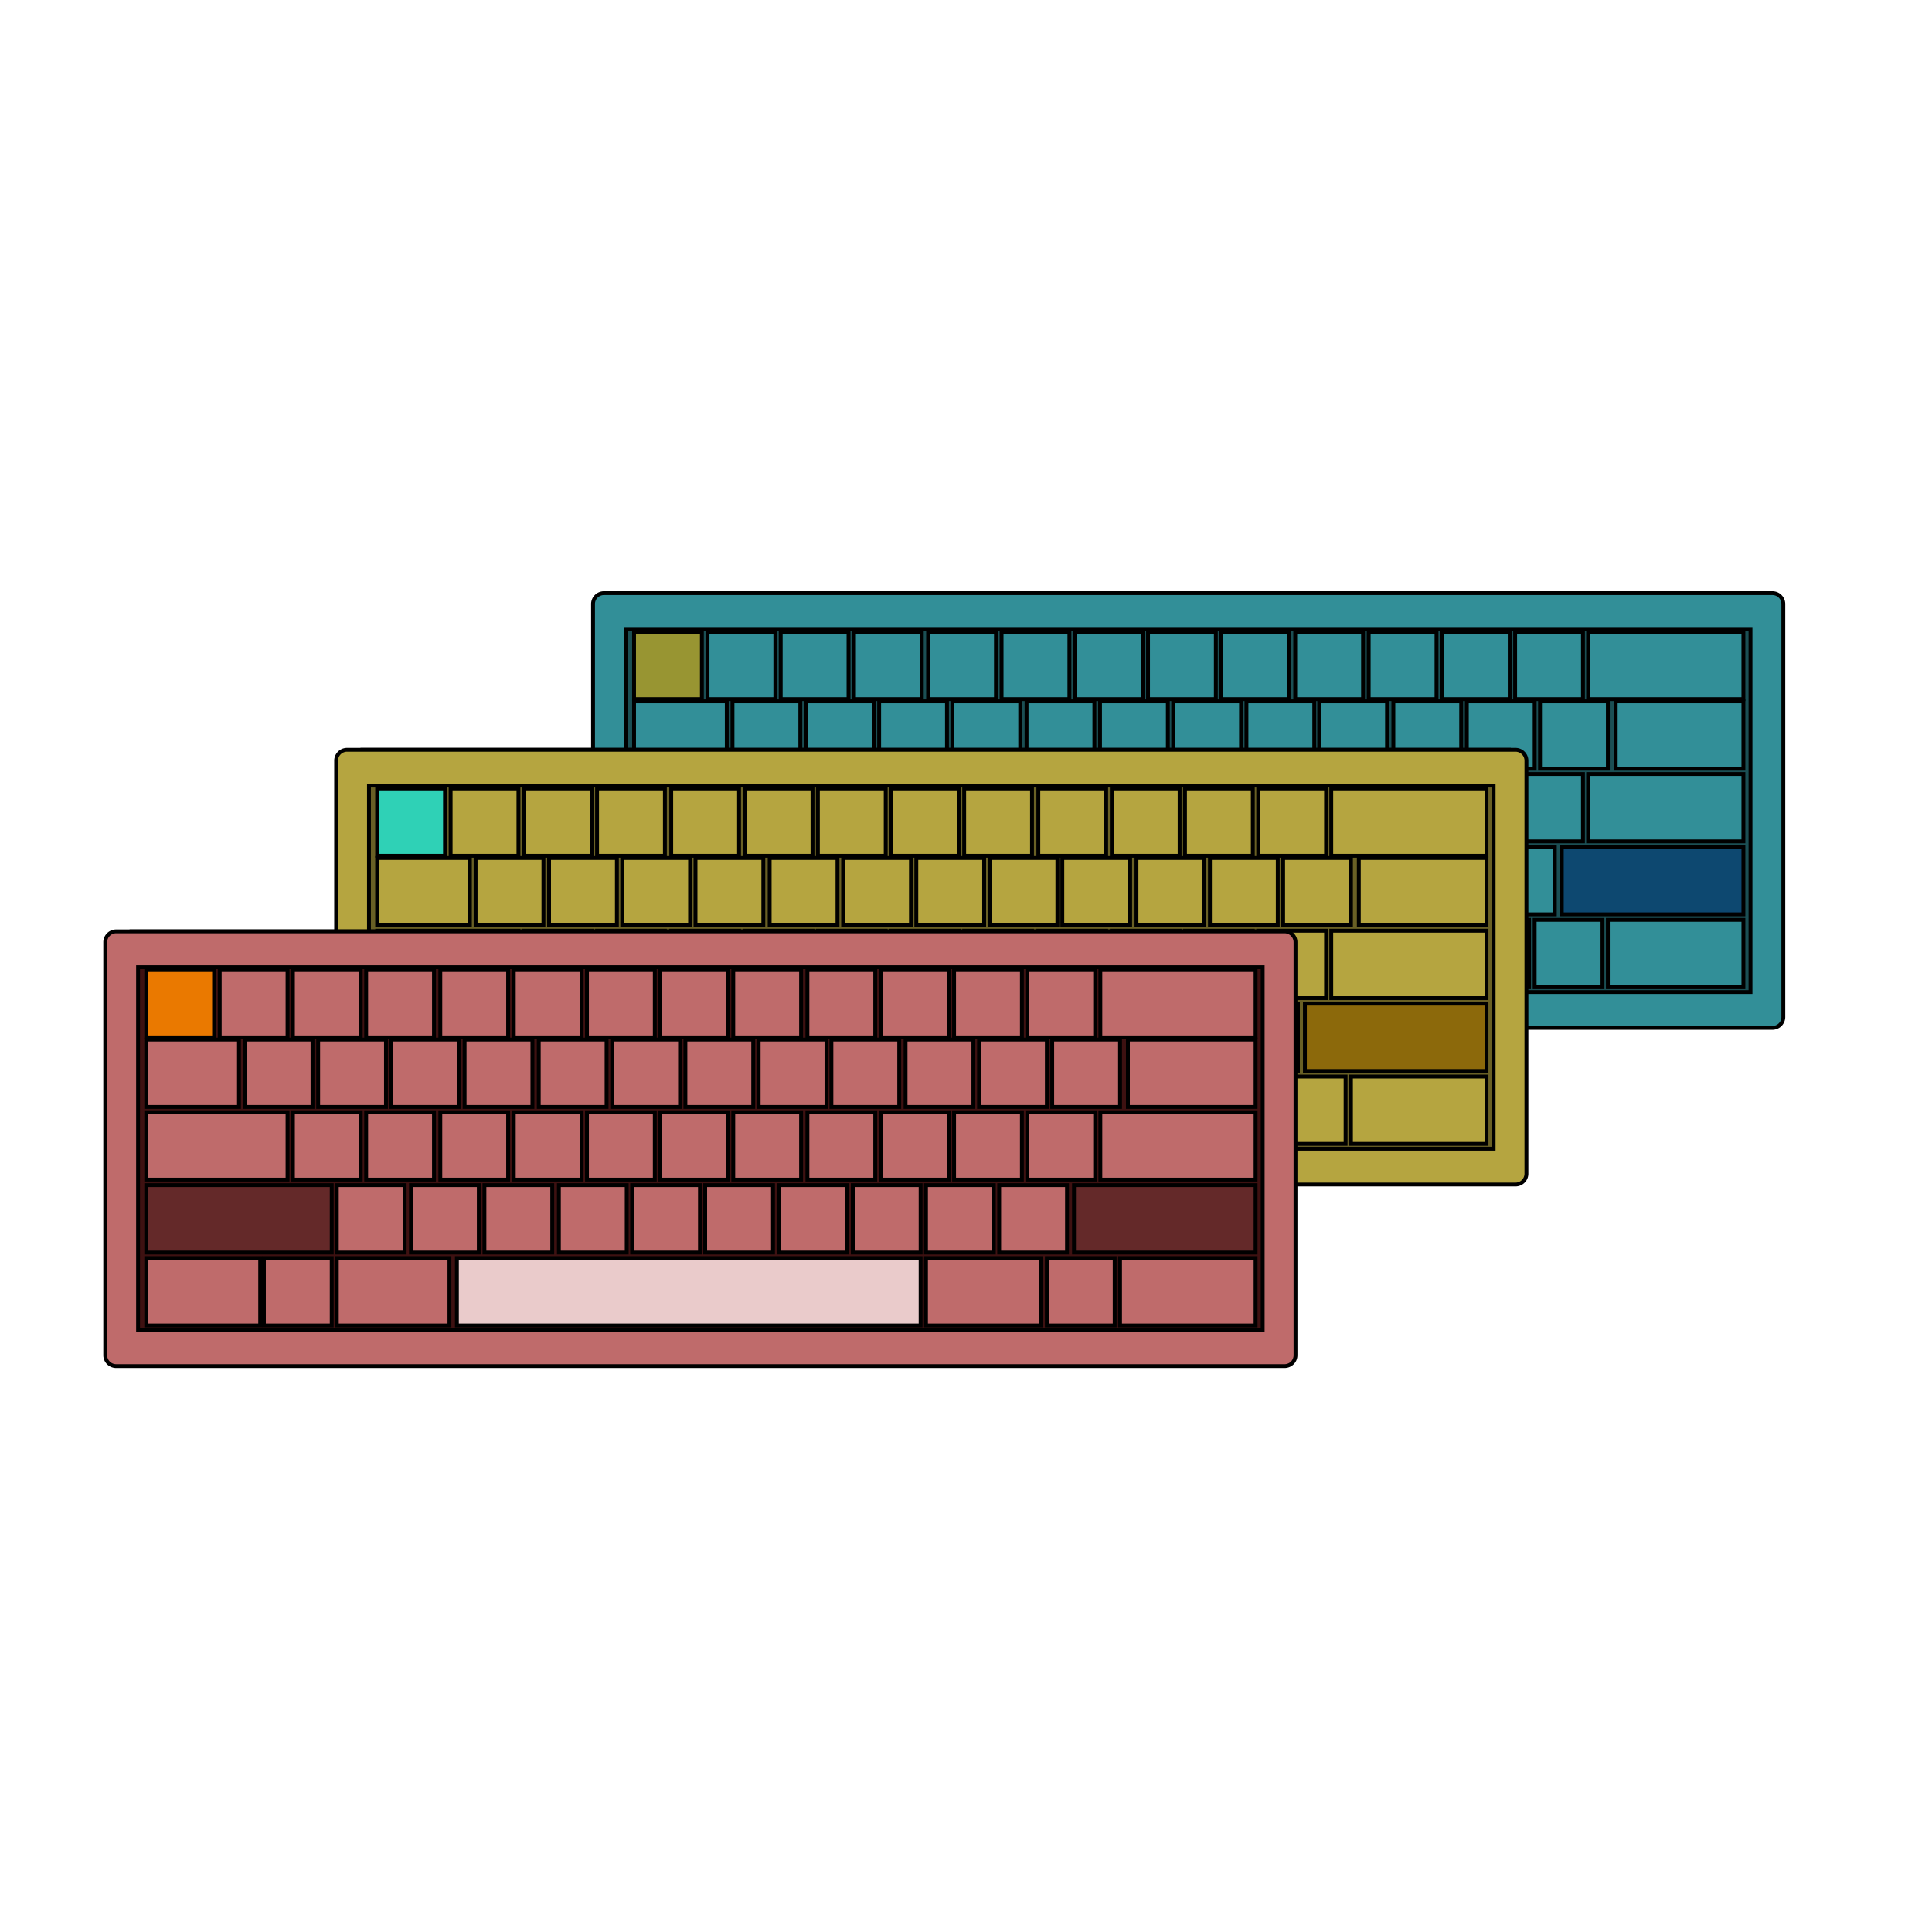 <?xml version="1.0" encoding="utf-8"?>
<svg viewBox="0 0 500 500" xmlns="http://www.w3.org/2000/svg">
  <g transform="matrix(1, 0, 0, 0.993, -34.693, -4.059)" style="">
    <rect x="194.967" y="158.665" width="296.716" height="106.056" style="stroke: rgb(0, 0, 0); fill: rgb(27, 79, 84);"/>
    <path d="M 191.003 158.665 H 493.382 A 2.831 2.831 0 0 1 496.213 161.496 V 269.142 A 2.831 2.831 0 0 1 493.382 271.973 H 191.003 A 2.831 2.831 0 0 1 188.172 269.142 V 161.496 A 2.831 2.831 0 0 1 191.003 158.665 Z M 196.666 168.005 V 262.633 H 487.719 V 168.005 H 196.666 Z" style="stroke: rgb(0, 0, 0); fill: rgb(50, 143, 152);"/>
    <rect x="198.787" y="168.746" width="17.554" height="17.554" style="stroke: rgb(0, 0, 0); fill: rgb(152, 149, 50);"/>
    <rect x="217.799" y="168.746" width="17.554" height="17.554" style="stroke: rgb(0, 0, 0); fill: rgb(50, 143, 152);"/>
    <rect x="236.741" y="168.746" width="17.554" height="17.554" style="stroke: rgb(0, 0, 0); fill: rgb(50, 143, 152);"/>
    <rect x="255.698" y="168.746" width="17.554" height="17.554" style="stroke: rgb(0, 0, 0); fill: rgb(50, 143, 152);"/>
    <rect x="274.889" y="168.746" width="17.554" height="17.554" style="stroke: rgb(0, 0, 0); fill: rgb(50, 143, 152);"/>
    <rect x="293.901" y="168.746" width="17.554" height="17.554" style="stroke: rgb(0, 0, 0); fill: rgb(50, 143, 152);"/>
    <rect x="312.843" y="168.746" width="17.554" height="17.554" style="stroke: rgb(0, 0, 0); fill: rgb(50, 143, 152);"/>
    <rect x="331.8" y="168.746" width="17.554" height="17.554" style="stroke: rgb(0, 0, 0); fill: rgb(50, 143, 152);"/>
    <rect x="224.263" y="186.877" width="17.554" height="17.554" style="stroke: rgb(0, 0, 0); fill: rgb(50, 143, 152);"/>
    <rect x="243.275" y="186.877" width="17.554" height="17.554" style="stroke: rgb(0, 0, 0); fill: rgb(50, 143, 152);"/>
    <rect x="262.217" y="186.877" width="17.554" height="17.554" style="stroke: rgb(0, 0, 0); fill: rgb(50, 143, 152);"/>
    <rect x="281.174" y="186.877" width="17.554" height="17.554" style="stroke: rgb(0, 0, 0); fill: rgb(50, 143, 152);"/>
    <rect x="300.365" y="186.877" width="17.554" height="17.554" style="stroke: rgb(0, 0, 0); fill: rgb(50, 143, 152);"/>
    <rect x="319.377" y="186.877" width="17.554" height="17.554" style="stroke: rgb(0, 0, 0); fill: rgb(50, 143, 152);"/>
    <rect x="338.319" y="186.877" width="17.554" height="17.554" style="stroke: rgb(0, 0, 0); fill: rgb(50, 143, 152);"/>
    <rect x="357.276" y="186.877" width="17.554" height="17.554" style="stroke: rgb(0, 0, 0); fill: rgb(50, 143, 152);"/>
    <rect x="236.741" y="205.818" width="17.554" height="17.554" style="stroke: rgb(0, 0, 0); fill: rgb(50, 143, 152);"/>
    <rect x="255.698" y="205.818" width="17.554" height="17.554" style="stroke: rgb(0, 0, 0); fill: rgb(50, 143, 152);"/>
    <rect x="274.889" y="205.818" width="17.554" height="17.554" style="stroke: rgb(0, 0, 0); fill: rgb(50, 143, 152);"/>
    <rect x="293.901" y="205.818" width="17.554" height="17.554" style="stroke: rgb(0, 0, 0); fill: rgb(50, 143, 152);"/>
    <rect x="312.843" y="205.818" width="17.554" height="17.554" style="stroke: rgb(0, 0, 0); fill: rgb(50, 143, 152);"/>
    <rect x="331.8" y="205.818" width="17.554" height="17.554" style="stroke: rgb(0, 0, 0); fill: rgb(50, 143, 152);"/>
    <rect x="350.705" y="205.818" width="17.554" height="17.554" style="stroke: rgb(0, 0, 0); fill: rgb(50, 143, 152);"/>
    <rect x="369.896" y="205.818" width="17.554" height="17.554" style="stroke: rgb(0, 0, 0); fill: rgb(50, 143, 152);"/>
    <rect x="198.787" y="205.818" width="36.566" height="17.554" style="stroke: rgb(0, 0, 0); fill: rgb(50, 143, 152);"/>
    <rect x="198.787" y="186.877" width="23.997" height="17.554" style="stroke: rgb(0, 0, 0); fill: rgb(50, 143, 152);"/>
    <rect x="350.705" y="168.746" width="17.554" height="17.554" style="stroke: rgb(0, 0, 0); fill: rgb(50, 143, 152);"/>
    <rect x="369.896" y="168.746" width="17.554" height="17.554" style="stroke: rgb(0, 0, 0); fill: rgb(50, 143, 152);"/>
    <rect x="388.908" y="168.746" width="17.554" height="17.554" style="stroke: rgb(0, 0, 0); fill: rgb(50, 143, 152);"/>
    <rect x="407.85" y="168.746" width="17.554" height="17.554" style="stroke: rgb(0, 0, 0); fill: rgb(50, 143, 152);"/>
    <rect x="426.807" y="168.746" width="17.554" height="17.554" style="stroke: rgb(0, 0, 0); fill: rgb(50, 143, 152);"/>
    <rect x="376.103" y="186.877" width="17.554" height="17.554" style="stroke: rgb(0, 0, 0); fill: rgb(50, 143, 152);"/>
    <rect x="395.294" y="186.877" width="17.554" height="17.554" style="stroke: rgb(0, 0, 0); fill: rgb(50, 143, 152);"/>
    <rect x="414.306" y="186.877" width="17.554" height="17.554" style="stroke: rgb(0, 0, 0); fill: rgb(50, 143, 152);"/>
    <rect x="433.248" y="186.877" width="17.554" height="17.554" style="stroke: rgb(0, 0, 0); fill: rgb(50, 143, 152);"/>
    <rect x="445.703" y="168.746" width="40.18" height="17.554" style="stroke: rgb(0, 0, 0); fill: rgb(50, 143, 152);"/>
    <rect x="452.835" y="186.877" width="33.048" height="17.554" style="stroke: rgb(0, 0, 0); fill: rgb(50, 143, 152);"/>
    <rect x="388.908" y="205.818" width="17.554" height="17.554" style="stroke: rgb(0, 0, 0); fill: rgb(50, 143, 152);"/>
    <rect x="407.85" y="205.818" width="17.554" height="17.554" style="stroke: rgb(0, 0, 0); fill: rgb(50, 143, 152);"/>
    <rect x="426.807" y="205.818" width="17.554" height="17.554" style="stroke: rgb(0, 0, 0); fill: rgb(50, 143, 152);"/>
    <rect x="445.703" y="205.818" width="40.18" height="17.554" style="stroke: rgb(0, 0, 0); fill: rgb(50, 143, 152);"/>
    <rect x="248.103" y="224.818" width="17.554" height="17.554" style="stroke: rgb(0, 0, 0); fill: rgb(50, 143, 152);"/>
    <rect x="267.294" y="224.818" width="17.554" height="17.554" style="stroke: rgb(0, 0, 0); fill: rgb(50, 143, 152);"/>
    <rect x="286.306" y="224.818" width="17.554" height="17.554" style="stroke: rgb(0, 0, 0); fill: rgb(50, 143, 152);"/>
    <rect x="305.574" y="224.818" width="17.554" height="17.554" style="stroke: rgb(0, 0, 0); fill: rgb(50, 143, 152);"/>
    <rect x="324.531" y="224.818" width="17.554" height="17.554" style="stroke: rgb(0, 0, 0); fill: rgb(50, 143, 152);"/>
    <rect x="343.436" y="224.818" width="17.554" height="17.554" style="stroke: rgb(0, 0, 0); fill: rgb(50, 143, 152);"/>
    <rect x="362.627" y="224.818" width="17.554" height="17.554" style="stroke: rgb(0, 0, 0); fill: rgb(50, 143, 152);"/>
    <rect x="198.787" y="224.818" width="48" height="17.554" style="stroke: rgb(0, 0, 0); fill: rgb(50, 143, 152);"/>
    <rect x="381.639" y="224.818" width="17.554" height="17.554" style="stroke: rgb(0, 0, 0); fill: rgb(50, 143, 152);"/>
    <rect x="400.581" y="224.818" width="17.554" height="17.554" style="stroke: rgb(0, 0, 0); fill: rgb(50, 143, 152);"/>
    <rect x="438.883" y="224.818" width="47" height="17.554" style="stroke: rgb(0, 0, 0); fill: rgb(13, 72, 112);"/>
    <rect x="419.523" y="224.818" width="17.554" height="17.554" style="stroke: rgb(0, 0, 0); fill: rgb(50, 143, 152);"/>
    <rect x="229.233" y="243.818" width="17.554" height="17.554" style="stroke: rgb(0, 0, 0); fill: rgb(50, 143, 152);"/>
    <rect x="248.103" y="243.818" width="29.15" height="17.554" style="stroke: rgb(0, 0, 0); fill: rgb(50, 143, 152);"/>
    <rect x="279.181" y="243.818" width="120.012" height="17.554" style="stroke: rgb(0, 0, 0); fill: rgb(50, 143, 152);"/>
    <rect x="198.787" y="243.818" width="29.488" height="17.554" style="stroke: rgb(0, 0, 0); fill: rgb(50, 143, 152);"/>
    <rect x="400.581" y="243.818" width="29.821" height="17.554" style="stroke: rgb(0, 0, 0); fill: rgb(50, 143, 152);"/>
    <rect x="450.802" y="243.818" width="35.081" height="17.554" style="stroke: rgb(0, 0, 0); fill: rgb(50, 143, 152);"/>
    <rect x="431.86" y="243.818" width="17.554" height="17.554" style="stroke: rgb(0, 0, 0); fill: rgb(50, 143, 152);"/>
  </g>
  <g transform="matrix(1, 0, 0, 0.993, -101.176, 36.491)" style="">
    <rect x="194.967" y="158.665" width="296.716" height="106.056" style="stroke: rgb(0, 0, 0); fill: rgb(105, 96, 37);"/>
    <path d="M 191.003 158.665 H 493.382 A 2.831 2.831 0 0 1 496.213 161.496 V 269.142 A 2.831 2.831 0 0 1 493.382 271.973 H 191.003 A 2.831 2.831 0 0 1 188.172 269.142 V 161.496 A 2.831 2.831 0 0 1 191.003 158.665 Z M 196.666 168.005 V 262.633 H 487.719 V 168.005 H 196.666 Z" style="stroke: rgb(0, 0, 0); fill: rgb(181, 165, 64);"/>
    <rect x="198.787" y="168.746" width="17.554" height="17.554" style="stroke: rgb(0, 0, 0); fill: rgb(47, 209, 182);"/>
    <rect x="217.799" y="168.746" width="17.554" height="17.554" style="stroke: rgb(0, 0, 0); fill: rgb(181, 165, 64);"/>
    <rect x="236.741" y="168.746" width="17.554" height="17.554" style="stroke: rgb(0, 0, 0); fill: rgb(181, 165, 64);"/>
    <rect x="255.698" y="168.746" width="17.554" height="17.554" style="stroke: rgb(0, 0, 0); fill: rgb(181, 165, 64);"/>
    <rect x="274.889" y="168.746" width="17.554" height="17.554" style="stroke: rgb(0, 0, 0); fill: rgb(181, 165, 64);"/>
    <rect x="293.901" y="168.746" width="17.554" height="17.554" style="stroke: rgb(0, 0, 0); fill: rgb(181, 165, 64);"/>
    <rect x="312.843" y="168.746" width="17.554" height="17.554" style="stroke: rgb(0, 0, 0); fill: rgb(181, 165, 64);"/>
    <rect x="331.8" y="168.746" width="17.554" height="17.554" style="stroke: rgb(0, 0, 0); fill: rgb(181, 165, 64);"/>
    <rect x="224.263" y="186.877" width="17.554" height="17.554" style="stroke: rgb(0, 0, 0); fill: rgb(181, 165, 64);"/>
    <rect x="243.275" y="186.877" width="17.554" height="17.554" style="stroke: rgb(0, 0, 0); fill: rgb(181, 165, 64);"/>
    <rect x="262.217" y="186.877" width="17.554" height="17.554" style="stroke: rgb(0, 0, 0); fill: rgb(181, 165, 64);"/>
    <rect x="281.174" y="186.877" width="17.554" height="17.554" style="stroke: rgb(0, 0, 0); fill: rgb(181, 165, 64);"/>
    <rect x="300.365" y="186.877" width="17.554" height="17.554" style="stroke: rgb(0, 0, 0); fill: rgb(181, 165, 64);"/>
    <rect x="319.377" y="186.877" width="17.554" height="17.554" style="stroke: rgb(0, 0, 0); fill: rgb(181, 165, 64);"/>
    <rect x="338.319" y="186.877" width="17.554" height="17.554" style="stroke: rgb(0, 0, 0); fill: rgb(181, 165, 64);"/>
    <rect x="357.276" y="186.877" width="17.554" height="17.554" style="stroke: rgb(0, 0, 0); fill: rgb(181, 165, 64);"/>
    <rect x="236.741" y="205.818" width="17.554" height="17.554" style="stroke: rgb(0, 0, 0); fill: rgb(181, 165, 64);"/>
    <rect x="255.698" y="205.818" width="17.554" height="17.554" style="stroke: rgb(0, 0, 0); fill: rgb(181, 165, 64);"/>
    <rect x="274.889" y="205.818" width="17.554" height="17.554" style="stroke: rgb(0, 0, 0); fill: rgb(181, 165, 64);"/>
    <rect x="293.901" y="205.818" width="17.554" height="17.554" style="stroke: rgb(0, 0, 0); fill: rgb(181, 165, 64);"/>
    <rect x="312.843" y="205.818" width="17.554" height="17.554" style="stroke: rgb(0, 0, 0); fill: rgb(181, 165, 64);"/>
    <rect x="331.8" y="205.818" width="17.554" height="17.554" style="stroke: rgb(0, 0, 0); fill: rgb(181, 165, 64);"/>
    <rect x="350.705" y="205.818" width="17.554" height="17.554" style="stroke: rgb(0, 0, 0); fill: rgb(181, 165, 64);"/>
    <rect x="369.896" y="205.818" width="17.554" height="17.554" style="stroke: rgb(0, 0, 0); fill: rgb(181, 165, 64);"/>
    <rect x="198.787" y="205.818" width="36.566" height="17.554" style="stroke: rgb(0, 0, 0); fill: rgb(181, 165, 64);"/>
    <rect x="198.787" y="186.877" width="23.997" height="17.554" style="stroke: rgb(0, 0, 0); fill: rgb(181, 165, 64);"/>
    <rect x="350.705" y="168.746" width="17.554" height="17.554" style="stroke: rgb(0, 0, 0); fill: rgb(181, 165, 64);"/>
    <rect x="369.896" y="168.746" width="17.554" height="17.554" style="stroke: rgb(0, 0, 0); fill: rgb(181, 165, 64);"/>
    <rect x="388.908" y="168.746" width="17.554" height="17.554" style="stroke: rgb(0, 0, 0); fill: rgb(181, 165, 64);"/>
    <rect x="407.85" y="168.746" width="17.554" height="17.554" style="stroke: rgb(0, 0, 0); fill: rgb(181, 165, 64);"/>
    <rect x="426.807" y="168.746" width="17.554" height="17.554" style="stroke: rgb(0, 0, 0); fill: rgb(181, 165, 64);"/>
    <rect x="376.103" y="186.877" width="17.554" height="17.554" style="stroke: rgb(0, 0, 0); fill: rgb(181, 165, 64);"/>
    <rect x="395.294" y="186.877" width="17.554" height="17.554" style="stroke: rgb(0, 0, 0); fill: rgb(181, 165, 64);"/>
    <rect x="414.306" y="186.877" width="17.554" height="17.554" style="stroke: rgb(0, 0, 0); fill: rgb(181, 165, 64);"/>
    <rect x="433.248" y="186.877" width="17.554" height="17.554" style="stroke: rgb(0, 0, 0); fill: rgb(181, 165, 64);"/>
    <rect x="445.703" y="168.746" width="40.18" height="17.554" style="stroke: rgb(0, 0, 0); fill: rgb(181, 165, 64);"/>
    <rect x="452.835" y="186.877" width="33.048" height="17.554" style="stroke: rgb(0, 0, 0); fill: rgb(181, 165, 64);"/>
    <rect x="388.908" y="205.818" width="17.554" height="17.554" style="stroke: rgb(0, 0, 0); fill: rgb(181, 165, 64);"/>
    <rect x="407.85" y="205.818" width="17.554" height="17.554" style="stroke: rgb(0, 0, 0); fill: rgb(181, 165, 64);"/>
    <rect x="426.807" y="205.818" width="17.554" height="17.554" style="stroke: rgb(0, 0, 0); fill: rgb(181, 165, 64);"/>
    <rect x="445.703" y="205.818" width="40.18" height="17.554" style="stroke: rgb(0, 0, 0); fill: rgb(181, 165, 64);"/>
    <rect x="248.103" y="224.818" width="17.554" height="17.554" style="stroke: rgb(0, 0, 0); fill: rgb(181, 165, 64);"/>
    <rect x="267.294" y="224.818" width="17.554" height="17.554" style="stroke: rgb(0, 0, 0); fill: rgb(181, 165, 64);"/>
    <rect x="286.306" y="224.818" width="17.554" height="17.554" style="stroke: rgb(0, 0, 0); fill: rgb(181, 165, 64);"/>
    <rect x="305.574" y="224.818" width="17.554" height="17.554" style="stroke: rgb(0, 0, 0); fill: rgb(181, 165, 64);"/>
    <rect x="324.531" y="224.818" width="17.554" height="17.554" style="stroke: rgb(0, 0, 0); fill: rgb(181, 165, 64);"/>
    <rect x="343.436" y="224.818" width="17.554" height="17.554" style="stroke: rgb(0, 0, 0); fill: rgb(181, 165, 64);"/>
    <rect x="362.627" y="224.818" width="17.554" height="17.554" style="stroke: rgb(0, 0, 0); fill: rgb(181, 165, 64);"/>
    <rect x="198.787" y="224.818" width="48" height="17.554" style="stroke: rgb(0, 0, 0); fill: rgb(181, 165, 64);"/>
    <rect x="381.639" y="224.818" width="17.554" height="17.554" style="stroke: rgb(0, 0, 0); fill: rgb(181, 165, 64);"/>
    <rect x="400.581" y="224.818" width="17.554" height="17.554" style="stroke: rgb(0, 0, 0); fill: rgb(181, 165, 64);"/>
    <rect x="438.883" y="224.818" width="47" height="17.554" style="stroke: rgb(0, 0, 0); fill: rgb(140, 105, 11);"/>
    <rect x="419.523" y="224.818" width="17.554" height="17.554" style="stroke: rgb(0, 0, 0); fill: rgb(181, 165, 64);"/>
    <rect x="229.233" y="243.818" width="17.554" height="17.554" style="stroke: rgb(0, 0, 0); fill: rgb(181, 165, 64);"/>
    <rect x="248.103" y="243.818" width="29.15" height="17.554" style="stroke: rgb(0, 0, 0); fill: rgb(181, 165, 64);"/>
    <rect x="279.181" y="243.818" width="120.012" height="17.554" style="stroke: rgb(0, 0, 0); fill: rgb(181, 165, 64);"/>
    <rect x="198.787" y="243.818" width="29.488" height="17.554" style="stroke: rgb(0, 0, 0); fill: rgb(181, 165, 64);"/>
    <rect x="400.581" y="243.818" width="29.821" height="17.554" style="stroke: rgb(0, 0, 0); fill: rgb(181, 165, 64);"/>
    <rect x="450.802" y="243.818" width="35.081" height="17.554" style="stroke: rgb(0, 0, 0); fill: rgb(181, 165, 64);"/>
    <rect x="431.86" y="243.818" width="17.554" height="17.554" style="stroke: rgb(0, 0, 0); fill: rgb(181, 165, 64);"/>
  </g>
  <g transform="matrix(1, 0, 0, 0.993, -160.936, 83.478)" style="">
    <rect x="194.967" y="158.665" width="296.716" height="106.056" style="stroke: rgb(0, 0, 0); fill: rgb(62, 17, 17);"/>
    <path d="M 191.003 158.665 H 493.382 A 2.831 2.831 0 0 1 496.213 161.496 V 269.142 A 2.831 2.831 0 0 1 493.382 271.973 H 191.003 A 2.831 2.831 0 0 1 188.172 269.142 V 161.496 A 2.831 2.831 0 0 1 191.003 158.665 Z M 196.666 168.005 V 262.633 H 487.719 V 168.005 H 196.666 Z" style="stroke: rgb(0, 0, 0); fill: rgb(191, 107, 107);"/>
    <rect x="198.787" y="168.746" width="17.554" height="17.554" style="stroke: rgb(0, 0, 0); fill: rgb(234, 121, 0);"/>
    <rect x="217.799" y="168.746" width="17.554" height="17.554" style="stroke: rgb(0, 0, 0); fill: rgb(191, 107, 107);"/>
    <rect x="236.741" y="168.746" width="17.554" height="17.554" style="stroke: rgb(0, 0, 0); fill: rgb(191, 107, 107);"/>
    <rect x="255.698" y="168.746" width="17.554" height="17.554" style="stroke: rgb(0, 0, 0); fill: rgb(191, 107, 107);"/>
    <rect x="274.889" y="168.746" width="17.554" height="17.554" style="stroke: rgb(0, 0, 0); fill: rgb(191, 107, 107);"/>
    <rect x="293.901" y="168.746" width="17.554" height="17.554" style="stroke: rgb(0, 0, 0); fill: rgb(191, 107, 107);"/>
    <rect x="312.843" y="168.746" width="17.554" height="17.554" style="stroke: rgb(0, 0, 0); fill: rgb(191, 107, 107);"/>
    <rect x="331.8" y="168.746" width="17.554" height="17.554" style="stroke: rgb(0, 0, 0); fill: rgb(191, 107, 107);"/>
    <rect x="224.263" y="186.877" width="17.554" height="17.554" style="stroke: rgb(0, 0, 0); fill: rgb(191, 107, 107);"/>
    <rect x="243.275" y="186.877" width="17.554" height="17.554" style="stroke: rgb(0, 0, 0); fill: rgb(191, 107, 107);"/>
    <rect x="262.217" y="186.877" width="17.554" height="17.554" style="stroke: rgb(0, 0, 0); fill: rgb(191, 107, 107);"/>
    <rect x="281.174" y="186.877" width="17.554" height="17.554" style="stroke: rgb(0, 0, 0); fill: rgb(191, 107, 107);"/>
    <rect x="300.365" y="186.877" width="17.554" height="17.554" style="stroke: rgb(0, 0, 0); fill: rgb(191, 107, 107);"/>
    <rect x="319.377" y="186.877" width="17.554" height="17.554" style="stroke: rgb(0, 0, 0); fill: rgb(191, 107, 107);"/>
    <rect x="338.319" y="186.877" width="17.554" height="17.554" style="stroke: rgb(0, 0, 0); fill: rgb(191, 107, 107);"/>
    <rect x="357.276" y="186.877" width="17.554" height="17.554" style="stroke: rgb(0, 0, 0); fill: rgb(191, 107, 107);"/>
    <rect x="236.741" y="205.818" width="17.554" height="17.554" style="stroke: rgb(0, 0, 0); fill: rgb(191, 107, 107);"/>
    <rect x="255.698" y="205.818" width="17.554" height="17.554" style="stroke: rgb(0, 0, 0); fill: rgb(191, 107, 107);"/>
    <rect x="274.889" y="205.818" width="17.554" height="17.554" style="stroke: rgb(0, 0, 0); fill: rgb(191, 107, 107);"/>
    <rect x="293.901" y="205.818" width="17.554" height="17.554" style="stroke: rgb(0, 0, 0); fill: rgb(191, 107, 107);"/>
    <rect x="312.843" y="205.818" width="17.554" height="17.554" style="stroke: rgb(0, 0, 0); fill: rgb(191, 107, 107);"/>
    <rect x="331.8" y="205.818" width="17.554" height="17.554" style="stroke: rgb(0, 0, 0); fill: rgb(191, 107, 107);"/>
    <rect x="350.705" y="205.818" width="17.554" height="17.554" style="stroke: rgb(0, 0, 0); fill: rgb(191, 107, 107);"/>
    <rect x="369.896" y="205.818" width="17.554" height="17.554" style="stroke: rgb(0, 0, 0); fill: rgb(191, 107, 107);"/>
    <rect x="198.787" y="205.818" width="36.566" height="17.554" style="stroke: rgb(0, 0, 0); fill: rgb(191, 107, 107);"/>
    <rect x="198.787" y="186.877" width="23.997" height="17.554" style="stroke: rgb(0, 0, 0); fill: rgb(191, 107, 107);"/>
    <rect x="350.705" y="168.746" width="17.554" height="17.554" style="stroke: rgb(0, 0, 0); fill: rgb(191, 107, 107);"/>
    <rect x="369.896" y="168.746" width="17.554" height="17.554" style="stroke: rgb(0, 0, 0); fill: rgb(191, 107, 107);"/>
    <rect x="388.908" y="168.746" width="17.554" height="17.554" style="stroke: rgb(0, 0, 0); fill: rgb(191, 107, 107);"/>
    <rect x="407.85" y="168.746" width="17.554" height="17.554" style="stroke: rgb(0, 0, 0); fill: rgb(191, 107, 107);"/>
    <rect x="426.807" y="168.746" width="17.554" height="17.554" style="stroke: rgb(0, 0, 0); fill: rgb(191, 107, 107);"/>
    <rect x="376.103" y="186.877" width="17.554" height="17.554" style="stroke: rgb(0, 0, 0); fill: rgb(191, 107, 107);"/>
    <rect x="395.294" y="186.877" width="17.554" height="17.554" style="stroke: rgb(0, 0, 0); fill: rgb(191, 107, 107);"/>
    <rect x="414.306" y="186.877" width="17.554" height="17.554" style="stroke: rgb(0, 0, 0); fill: rgb(191, 107, 107);"/>
    <rect x="433.248" y="186.877" width="17.554" height="17.554" style="stroke: rgb(0, 0, 0); fill: rgb(191, 107, 107);"/>
    <rect x="445.703" y="168.746" width="40.18" height="17.554" style="stroke: rgb(0, 0, 0); fill: rgb(191, 107, 107);"/>
    <rect x="452.835" y="186.877" width="33.048" height="17.554" style="stroke: rgb(0, 0, 0); fill: rgb(191, 107, 107);"/>
    <rect x="388.908" y="205.818" width="17.554" height="17.554" style="stroke: rgb(0, 0, 0); fill: rgb(191, 107, 107);"/>
    <rect x="407.85" y="205.818" width="17.554" height="17.554" style="stroke: rgb(0, 0, 0); fill: rgb(191, 107, 107);"/>
    <rect x="426.807" y="205.818" width="17.554" height="17.554" style="stroke: rgb(0, 0, 0); fill: rgb(191, 107, 107);"/>
    <rect x="445.703" y="205.818" width="40.18" height="17.554" style="stroke: rgb(0, 0, 0); fill: rgb(191, 107, 107);"/>
    <rect x="248.103" y="224.818" width="17.554" height="17.554" style="stroke: rgb(0, 0, 0); fill: rgb(191, 107, 107);"/>
    <rect x="267.294" y="224.818" width="17.554" height="17.554" style="stroke: rgb(0, 0, 0); fill: rgb(191, 107, 107);"/>
    <rect x="286.306" y="224.818" width="17.554" height="17.554" style="stroke: rgb(0, 0, 0); fill: rgb(191, 107, 107);"/>
    <rect x="305.574" y="224.818" width="17.554" height="17.554" style="stroke: rgb(0, 0, 0); fill: rgb(191, 107, 107);"/>
    <rect x="324.531" y="224.818" width="17.554" height="17.554" style="stroke: rgb(0, 0, 0); fill: rgb(191, 107, 107);"/>
    <rect x="343.436" y="224.818" width="17.554" height="17.554" style="stroke: rgb(0, 0, 0); fill: rgb(191, 107, 107);"/>
    <rect x="362.627" y="224.818" width="17.554" height="17.554" style="stroke: rgb(0, 0, 0); fill: rgb(191, 107, 107);"/>
    <rect x="198.787" y="224.818" width="48" height="17.554" style="stroke: rgb(0, 0, 0); fill: rgb(100, 41, 41);"/>
    <rect x="381.639" y="224.818" width="17.554" height="17.554" style="stroke: rgb(0, 0, 0); fill: rgb(191, 107, 107);"/>
    <rect x="400.581" y="224.818" width="17.554" height="17.554" style="stroke: rgb(0, 0, 0); fill: rgb(191, 107, 107);"/>
    <rect x="438.883" y="224.818" width="47" height="17.554" style="stroke: rgb(0, 0, 0); fill: rgb(100, 41, 41);"/>
    <rect x="419.523" y="224.818" width="17.554" height="17.554" style="stroke: rgb(0, 0, 0); fill: rgb(191, 107, 107);"/>
    <rect x="229.233" y="243.818" width="17.554" height="17.554" style="stroke: rgb(0, 0, 0); fill: rgb(191, 107, 107);"/>
    <rect x="248.103" y="243.818" width="29.15" height="17.554" style="stroke: rgb(0, 0, 0); fill: rgb(191, 107, 107);"/>
    <rect x="279.181" y="243.818" width="120.012" height="17.554" style="stroke: rgb(0, 0, 0); fill: rgb(234, 203, 203);"/>
    <rect x="198.787" y="243.818" width="29.488" height="17.554" style="stroke: rgb(0, 0, 0); fill: rgb(191, 107, 107);"/>
    <rect x="400.581" y="243.818" width="29.821" height="17.554" style="stroke: rgb(0, 0, 0); fill: rgb(191, 107, 107);"/>
    <rect x="450.802" y="243.818" width="35.081" height="17.554" style="stroke: rgb(0, 0, 0); fill: rgb(191, 107, 107);"/>
    <rect x="431.86" y="243.818" width="17.554" height="17.554" style="stroke: rgb(0, 0, 0); fill: rgb(191, 107, 107);"/>
  </g>
</svg>